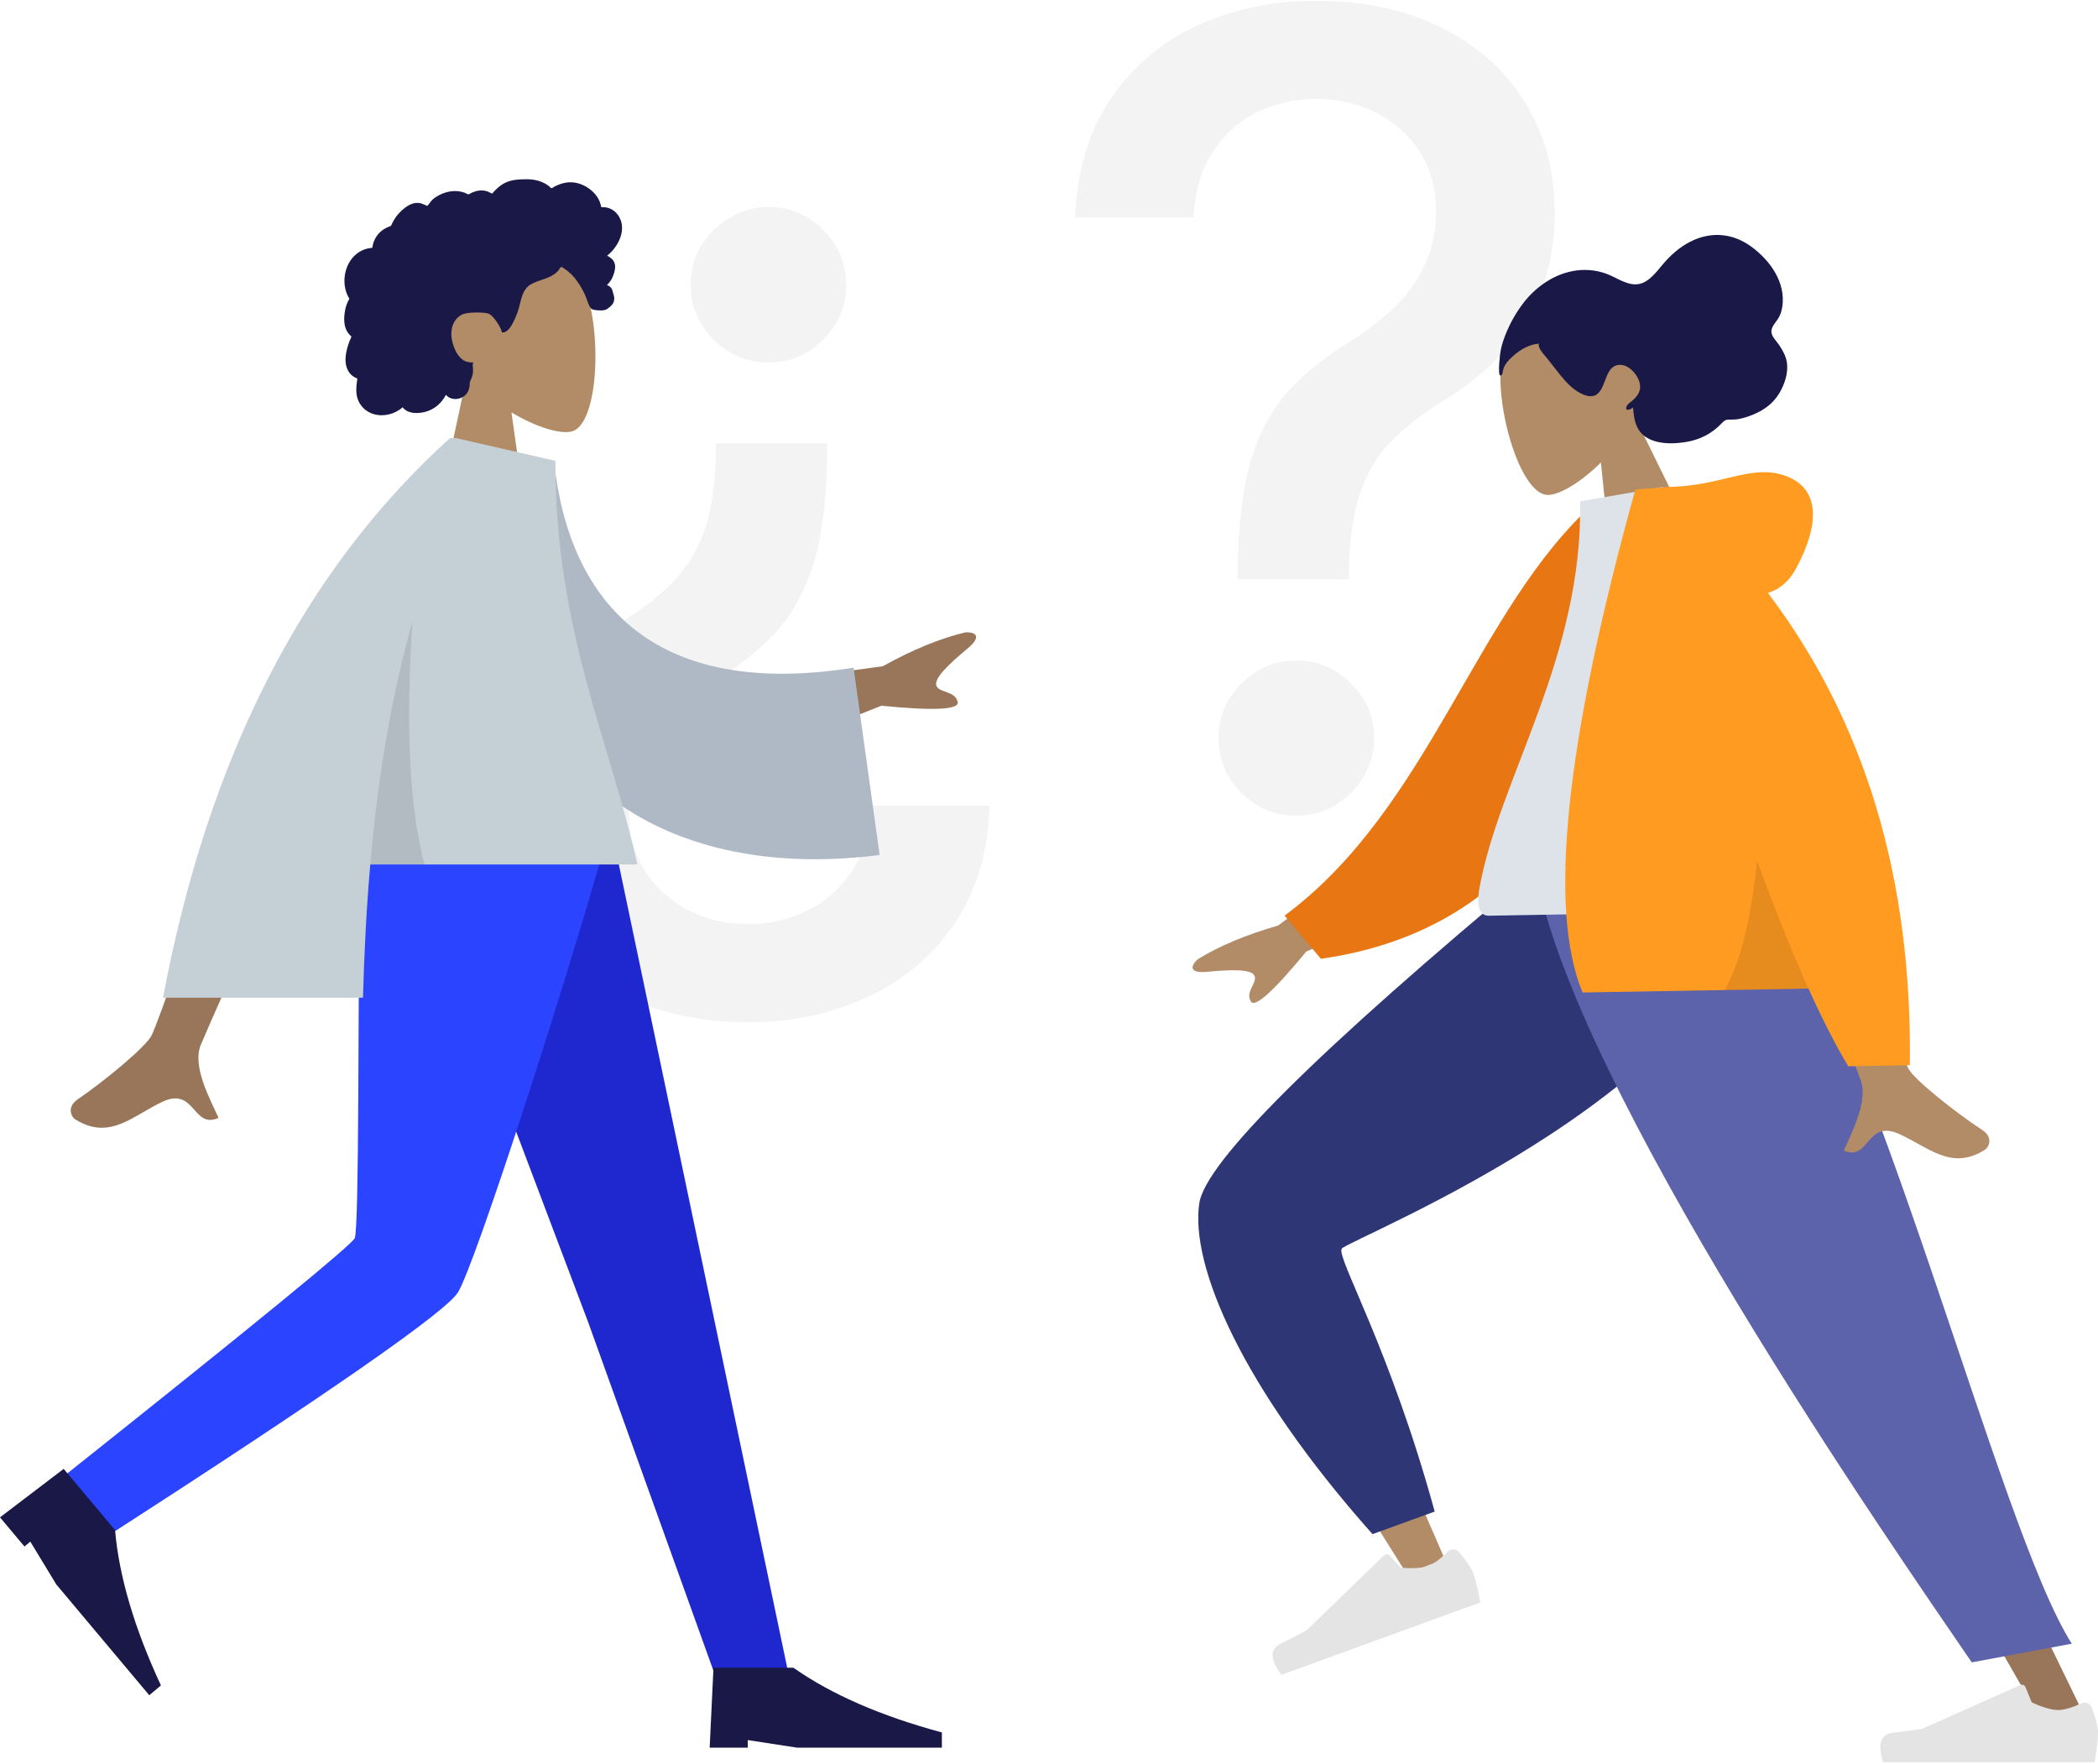 <svg width="597" height="502" viewBox="0 0 597 502" fill="none" xmlns="http://www.w3.org/2000/svg">
<path opacity="0.05" d="M235.365 126.185V128.398C235.291 141.975 233.926 152.858 231.27 161.048C228.613 169.164 224.85 175.731 219.98 180.749C215.111 185.692 209.245 190.304 202.383 194.583C198.03 197.24 194.045 200.339 190.43 203.88C186.888 207.422 184.084 211.443 182.018 215.944C179.952 220.371 178.919 225.352 178.919 230.885C178.919 237.378 180.469 243.023 183.568 247.819C186.667 252.689 190.762 256.415 195.853 258.997C201.018 261.654 206.736 262.982 213.008 262.982C218.689 262.982 224.112 261.764 229.277 259.329C234.442 256.968 238.722 253.316 242.116 248.372C245.584 243.429 247.539 237.046 247.982 229.225H281.628C281.185 242.507 277.828 253.722 271.556 262.871C265.358 272.02 257.131 278.956 246.875 283.678C236.693 288.474 225.404 290.872 213.008 290.872C199.431 290.872 187.552 288.327 177.37 283.236C167.188 278.218 159.256 271.172 153.574 262.096C147.967 253.021 145.163 242.507 145.163 230.553C145.163 222.216 146.454 214.763 149.036 208.197C151.619 201.556 155.308 195.653 160.104 190.488C164.9 185.323 170.582 180.749 177.148 176.764C183.42 172.928 188.474 168.906 192.311 164.701C196.222 160.421 199.063 155.441 200.833 149.759C202.604 144.004 203.563 136.884 203.711 128.398V126.185H235.365ZM218.652 58.893C224.703 58.893 229.905 61.07 234.258 65.423C238.611 69.776 240.788 74.978 240.788 81.029C240.788 87.079 238.611 92.281 234.258 96.634C229.905 100.987 224.703 103.164 218.652 103.164C212.676 103.164 207.474 100.987 203.047 96.634C198.694 92.281 196.517 87.079 196.517 81.029C196.517 76.971 197.513 73.281 199.505 69.961C201.571 66.641 204.264 63.984 207.585 61.992C210.979 59.926 214.668 58.893 218.652 58.893ZM352.184 164.811V162.708C352.332 148.984 353.697 138.064 356.279 129.948C358.936 121.832 362.699 115.265 367.568 110.247C372.438 105.23 378.304 100.655 385.166 96.523C389.593 93.72 393.577 90.584 397.119 87.116C400.661 83.648 403.465 79.664 405.531 75.163C407.597 70.662 408.63 65.681 408.63 60.221C408.63 53.654 407.08 47.973 403.981 43.177C400.882 38.381 396.75 34.692 391.585 32.109C386.494 29.453 380.813 28.125 374.541 28.125C368.86 28.125 363.436 29.305 358.271 31.667C353.107 34.028 348.827 37.717 345.433 42.734C342.039 47.678 340.084 54.06 339.567 61.882H305.921C306.438 48.6 309.795 37.385 315.993 28.236C322.191 19.013 330.381 12.04 340.563 7.318C350.819 2.595 362.145 0.234 374.541 0.234C388.117 0.234 399.997 2.78 410.179 7.871C420.361 12.888 428.256 19.935 433.864 29.01C439.545 38.012 442.386 48.526 442.386 60.553C442.386 68.817 441.095 76.269 438.512 82.91C435.93 89.477 432.241 95.343 427.445 100.508C422.722 105.673 417.041 110.247 410.4 114.232C404.129 118.142 399.038 122.201 395.127 126.406C391.29 130.612 388.486 135.592 386.716 141.348C384.945 147.103 383.985 154.223 383.838 162.708V164.811H352.184ZM368.896 232.103C362.846 232.103 357.644 229.963 353.291 225.684C348.938 221.33 346.761 216.092 346.761 209.967C346.761 203.917 348.938 198.752 353.291 194.473C357.644 190.119 362.846 187.943 368.896 187.943C374.873 187.943 380.038 190.119 384.391 194.473C388.818 198.752 391.032 203.917 391.032 209.967C391.032 214.026 389.999 217.752 387.933 221.146C385.941 224.466 383.285 227.122 379.964 229.115C376.644 231.107 372.955 232.103 368.896 232.103Z" fill="black"/>
<path fill-rule="evenodd" clip-rule="evenodd" d="M499.163 247.126C497.238 273.297 373.23 350.348 372.506 352.51C372.185 353.471 385.051 383.844 411.106 443.628L400.265 447.824C360.302 384.508 341.347 349.477 343.4 342.73C346.338 333.071 378.411 301.296 439.617 247.405L499.163 247.126Z" fill="#B28B67"/>
<path fill-rule="evenodd" clip-rule="evenodd" d="M408.253 430.127L390.554 436.545C353.235 394.6 338.606 359.991 341.274 342.358C343.052 330.602 375.013 298.88 437.159 247.191L500.432 247.191C498.273 307.799 383.333 352.742 381.796 355.324C380.258 357.907 395.388 383.203 408.253 430.127Z" fill="#2F3676"/>
<path fill-rule="evenodd" clip-rule="evenodd" d="M415.122 441.627C417.335 444.214 418.712 446.252 419.253 447.739C419.912 449.548 420.571 452.298 421.232 455.988C419.133 456.752 400.273 463.616 364.65 476.582C361.41 472.256 361.304 469.323 364.331 467.782C367.358 466.242 369.862 464.934 371.844 463.859L393.875 442.563C394.299 442.153 394.975 442.165 395.385 442.589C395.392 442.596 395.399 442.603 395.405 442.611L398.588 446.096C402.019 446.397 404.651 446.214 406.485 445.546C407.974 445.004 409.813 443.654 412 441.495L412 441.495C412.839 440.667 414.191 440.675 415.019 441.515C415.055 441.551 415.089 441.588 415.122 441.627Z" fill="#E4E4E4"/>
<path fill-rule="evenodd" clip-rule="evenodd" d="M484.905 247.127L540.148 379.236L594.442 490.923H581.632L441.483 247.127H484.905Z" fill="#997659"/>
<path fill-rule="evenodd" clip-rule="evenodd" d="M595.208 485.871C596.403 489.059 597 491.445 597 493.027C597 494.953 596.679 497.762 596.038 501.455C593.805 501.455 573.734 501.455 535.825 501.455C534.26 496.282 535.163 493.49 538.535 493.077C541.906 492.665 544.706 492.292 546.936 491.96L574.923 479.483C575.461 479.243 576.092 479.485 576.332 480.024C576.336 480.033 576.34 480.042 576.344 480.052L578.143 484.415C581.264 485.872 583.8 486.6 585.751 486.6C587.337 486.6 589.526 485.959 592.319 484.679L592.319 484.679C593.391 484.187 594.659 484.658 595.15 485.73C595.171 485.776 595.191 485.823 595.208 485.871Z" fill="#E4E4E4"/>
<path fill-rule="evenodd" clip-rule="evenodd" d="M589.539 467.721L561.075 473.039C539.067 440.808 446.962 308.649 436.864 247.127H500.231C533.955 291.602 568.561 434.957 589.539 467.721Z" fill="#5C63AB"/>
<path fill-rule="evenodd" clip-rule="evenodd" d="M465.142 118.572C468.531 111.829 470.064 104.218 467.623 96.727C460.59 75.143 430.936 87.67 427.699 100.256C424.461 112.842 432.188 140.794 440.44 140.842C443.73 140.861 449.838 137.281 455.547 131.601L458.698 162.174L483.558 155.976L465.142 118.572Z" fill="#B28B67"/>
<path fill-rule="evenodd" clip-rule="evenodd" d="M426.593 105.821C426.48 104.322 426.684 102.576 426.831 101.095C427.02 99.186 427.573 97.369 428.244 95.619C429.508 92.325 431.231 89.205 433.307 86.455C437.099 81.431 442.593 77.709 448.717 76.946C451.809 76.561 455.006 76.969 457.957 78.24C460.623 79.388 463.405 81.362 466.351 80.82C469.557 80.229 471.762 76.745 473.869 74.408C476.244 71.773 478.932 69.615 482.133 68.239C487.495 65.933 493.212 66.495 498.198 70.08C503.503 73.895 508.251 80.245 507.157 87.325C506.954 88.641 506.56 89.806 505.844 90.869C505.187 91.843 504.095 92.978 504.056 94.283C504.014 95.671 505.521 97.072 506.236 98.136C507.259 99.661 508.195 101.296 508.472 103.162C508.928 106.226 507.743 109.555 506.23 112.021C504.691 114.53 502.468 116.303 499.921 117.5C498.22 118.299 496.44 118.95 494.589 119.271C493.669 119.43 492.811 119.38 491.887 119.4C490.989 119.42 490.569 119.763 489.963 120.405C487.146 123.388 483.749 125.118 479.799 125.764C476.465 126.308 472.504 126.463 469.286 124.909C465.713 123.183 464.924 119.77 464.716 115.967C464.068 116.513 462.083 117.247 462.943 115.498C463.283 114.805 464.138 114.345 464.674 113.854C465.298 113.282 465.905 112.593 466.306 111.814C467.926 108.669 464.331 103.987 461.27 103.831C456.723 103.599 457.254 109.76 454.618 112.045C453.103 113.358 450.988 112.606 449.382 111.701C447.23 110.487 445.499 108.601 443.921 106.635C442.621 105.016 441.373 103.357 440.059 101.752C439.445 101.002 437.456 98.946 437.915 97.811C434.738 97.968 431.677 100.055 429.477 102.341C428.568 103.285 427.932 104.236 427.655 105.572C427.596 105.859 427.517 106.686 427.188 106.801C426.576 107.015 426.621 106.198 426.593 105.821Z" fill="#191847"/>
<path fill-rule="evenodd" clip-rule="evenodd" d="M397.338 237.886L363.723 263.36C354.532 266 346.871 269.22 340.739 273.019C339.299 274.371 337.577 277.09 343.639 276.519C349.7 275.949 356.102 275.62 356.975 277.665C357.849 279.711 354.219 282.239 355.96 284.989C357.121 286.822 362.372 282.083 371.714 270.77L405.188 256.269L397.338 237.886ZM528.082 236.463L505.777 236.939C520.322 280.941 528.168 304.286 529.313 306.974C531.889 313.022 526.824 322.39 524.676 327.414C532.012 330.528 531.027 318.537 540.285 322.628C548.734 326.362 555.233 333.282 564.814 327.167C565.992 326.415 567.248 323.64 564.058 321.544C556.111 316.323 544.63 307.142 543.047 304.081C540.888 299.908 535.899 277.368 528.082 236.463Z" fill="#B28B67"/>
<path fill-rule="evenodd" clip-rule="evenodd" d="M463.066 144.43L453.809 143.016C420.076 173.052 406.997 229.851 365.543 260.543L375.864 272.829C448.53 262.585 465.376 193.288 463.066 144.43Z" fill="#E87613"/>
<path fill-rule="evenodd" clip-rule="evenodd" d="M505.317 259.15C468.308 259.796 441.085 260.271 423.648 260.575C419.916 260.64 420.525 255.266 421.018 252.551C426.699 221.214 450.415 187.128 449.639 142.676L473.132 138.589C493.161 169.432 500.57 207.707 505.317 259.15Z" fill="#DDE3E9"/>
<path fill-rule="evenodd" clip-rule="evenodd" d="M503.082 168.728C506.486 167.69 509.156 165.36 511.091 161.739C519.431 146.129 516.173 137.671 506.922 135.034C497.672 132.397 489.567 138.303 474.906 138.559C474.109 138.573 473.379 138.635 472.718 138.746L465.35 139.294C445.437 211.019 440.433 258.728 450.337 282.422L514.617 281.3C518.58 290.07 522.354 297.442 525.94 303.414L543.455 303.108C544.177 250.043 530.72 205.25 503.082 168.728Z" fill="#FF9B21"/>
<path fill-rule="evenodd" clip-rule="evenodd" d="M499.98 244.898C498.252 261.764 495.179 274.037 490.762 281.716L514.617 281.3C509.994 271.07 505.115 258.935 499.98 244.898Z" fill="black" fill-opacity="0.1"/>
<path fill-rule="evenodd" clip-rule="evenodd" d="M132.887 106.776C127.896 100.917 124.518 93.737 125.082 85.691C126.709 62.51 158.978 67.609 165.255 79.309C171.532 91.009 170.786 120.687 162.674 122.778C159.439 123.612 152.547 121.57 145.532 117.342L149.935 148.49H123.938L132.887 106.776Z" fill="#B28B67"/>
<path fill-rule="evenodd" clip-rule="evenodd" d="M176.772 63.09C176.234 61.197 174.786 59.577 172.834 59.096C172.361 58.98 171.873 58.933 171.386 58.952C171.211 58.959 171.162 59.01 171.08 58.888C171.02 58.797 171.018 58.576 170.993 58.469C170.916 58.138 170.819 57.812 170.699 57.493C170.291 56.407 169.605 55.447 168.778 54.637C167.23 53.123 165.14 52.078 162.968 51.889C161.779 51.785 160.599 51.978 159.475 52.365C158.893 52.565 158.329 52.814 157.78 53.09C157.614 53.173 157.077 53.579 156.911 53.553C156.728 53.524 156.359 53.068 156.21 52.954C154.367 51.54 152.091 50.984 149.796 51C147.205 51.02 144.71 51.149 142.549 52.729C142.091 53.063 141.656 53.429 141.241 53.815C141.022 54.018 140.811 54.228 140.609 54.448C140.487 54.58 140.369 54.715 140.255 54.854C140.061 55.09 140.092 55.168 139.821 55.003C138.781 54.371 137.576 54.076 136.362 54.225C135.641 54.313 134.94 54.53 134.274 54.815C134.047 54.912 133.522 55.298 133.281 55.302C133.041 55.306 132.524 54.947 132.277 54.856C130.943 54.364 129.505 54.243 128.104 54.47C126.658 54.705 125.237 55.282 124.012 56.079C123.423 56.462 122.909 56.887 122.496 57.458C122.317 57.704 122.156 57.964 121.954 58.193C121.836 58.326 121.601 58.463 121.538 58.633C121.576 58.531 119.957 57.907 119.804 57.867C118.99 57.654 118.161 57.697 117.363 57.96C115.864 58.453 114.575 59.56 113.516 60.694C112.971 61.276 112.495 61.92 112.091 62.607C111.897 62.935 111.72 63.273 111.558 63.618C111.479 63.786 111.427 63.995 111.324 64.146C111.19 64.34 111.101 64.344 110.859 64.428C109.632 64.858 108.514 65.585 107.662 66.569C106.801 67.563 106.242 68.788 106.007 70.078C105.994 70.154 105.985 70.469 105.941 70.51C105.88 70.566 105.633 70.541 105.54 70.552C105.217 70.59 104.896 70.647 104.579 70.721C103.995 70.86 103.427 71.063 102.89 71.329C100.795 72.365 99.297 74.309 98.564 76.495C97.794 78.79 97.808 81.419 98.727 83.671C98.876 84.035 99.053 84.388 99.26 84.722C99.388 84.927 99.429 84.927 99.346 85.142C99.254 85.382 99.085 85.614 98.976 85.848C98.618 86.611 98.368 87.421 98.211 88.247C97.952 89.603 97.823 91.028 98.079 92.394C98.197 93.029 98.404 93.649 98.719 94.214C98.88 94.502 99.068 94.775 99.281 95.028C99.391 95.159 99.508 95.284 99.63 95.405C99.7 95.473 99.792 95.533 99.852 95.61C99.997 95.797 100.028 95.643 99.953 95.917C99.848 96.301 99.61 96.679 99.465 97.052C99.315 97.437 99.179 97.827 99.055 98.221C98.804 99.018 98.592 99.829 98.459 100.655C98.204 102.24 98.249 103.929 98.999 105.383C99.319 106.006 99.779 106.552 100.337 106.976C100.61 107.184 100.906 107.363 101.216 107.51C101.375 107.586 101.579 107.618 101.651 107.772C101.73 107.938 101.614 108.267 101.587 108.452C101.357 110.065 101.241 111.757 101.72 113.337C102.162 114.792 103.133 116.077 104.395 116.927C106.843 118.577 110.142 118.484 112.714 117.163C113.384 116.819 114.012 116.392 114.571 115.887C115.996 117.805 118.927 117.744 121.01 117.198C123.604 116.517 125.685 114.713 126.885 112.343C128.525 114.34 131.966 113.692 133.103 111.526C133.382 110.996 133.547 110.412 133.628 109.821C133.671 109.51 133.644 109.196 133.676 108.888C133.717 108.495 133.979 108.113 134.13 107.733C134.424 106.993 134.606 106.229 134.614 105.431C134.618 105.014 134.566 104.608 134.526 104.195C134.49 103.823 134.593 103.476 134.652 103.109C133.987 103.219 133.176 103.039 132.549 102.846C131.934 102.657 131.358 102.158 130.924 101.703C129.916 100.646 129.3 99.26 128.879 97.88C127.954 94.852 128.333 91.219 131.379 89.558C132.798 88.783 137.048 88.786 138.738 89.169C140.515 89.571 142.529 93.491 142.628 93.86C142.689 94.088 142.658 94.37 142.868 94.522C143.328 94.856 144.088 94.276 144.427 93.99C145.013 93.496 145.431 92.839 145.793 92.173C146.582 90.722 147.218 89.165 147.667 87.577C148.014 86.352 148.235 85.089 148.688 83.895C149.138 82.708 149.848 81.646 150.953 80.973C152.154 80.241 153.53 79.856 154.849 79.396C156.156 78.94 157.44 78.383 158.453 77.415C158.676 77.203 158.892 76.977 159.071 76.726C159.213 76.529 159.353 76.15 159.569 76.025C159.904 75.83 160.393 76.337 160.683 76.521C162.113 77.43 163.307 78.697 164.269 80.081C165.226 81.457 166.012 82.782 166.65 84.319C167.123 85.459 167.419 86.919 168.251 87.853C168.623 88.27 171.386 88.522 172.28 88.158C173.175 87.794 174.178 86.848 174.479 86.256C174.786 85.649 174.86 84.983 174.728 84.319C174.651 83.928 174.493 83.563 174.407 83.179C174.334 82.857 174.268 82.552 174.111 82.257C173.814 81.697 173.306 81.295 172.693 81.127C173.331 80.539 173.859 79.836 174.225 79.05C174.604 78.233 174.926 77.24 175.018 76.344C175.092 75.616 174.977 74.862 174.579 74.236C174.161 73.58 173.42 73.151 172.779 72.742C173.758 71.976 174.596 71.045 175.285 70.014C176.624 68.008 177.453 65.48 176.772 63.09Z" fill="#191847"/>
<path fill-rule="evenodd" clip-rule="evenodd" d="M115.283 238.423L167.366 376.238L203.873 477.815H224.689L174.507 238.423L115.283 238.423Z" fill="#1F28CF"/>
<path fill-rule="evenodd" clip-rule="evenodd" d="M102.411 238.423C101.844 285.71 102.254 349.375 100.935 352.322C100.055 354.287 72.702 376.677 18.876 419.492L29.605 437.736C93.51 396.526 127.095 373.175 130.362 367.685C135.263 359.449 159.884 283.662 172.694 238.423H102.411Z" fill="#2B44FF"/>
<path fill-rule="evenodd" clip-rule="evenodd" d="M2.94691e-05 431.769L18.122 417.977L32.744 435.403C33.869 448.54 38.218 463.273 45.792 479.602L42.473 482.387L16.015 450.855L8.622 438.675L6.963 440.067L2.94691e-05 431.769Z" fill="#191847"/>
<path fill-rule="evenodd" clip-rule="evenodd" d="M201.941 497.313L203.024 474.565H225.772C236.558 482.148 250.64 488.286 268.018 492.98V497.313H226.855L212.773 495.147V497.313H201.941Z" fill="#191847"/>
<path fill-rule="evenodd" clip-rule="evenodd" d="M208.437 195.417L251.206 189.583C259.762 184.824 267.632 181.603 274.818 179.918C276.84 179.859 280.057 180.594 275.265 184.589C270.473 188.584 265.61 193.004 266.464 195.136C267.318 197.268 271.775 196.475 272.513 199.754C273.005 201.94 265.772 202.296 250.814 200.82L216.111 214.578L208.437 195.417ZM74.085 205.316L97.805 205.405C71.795 263.936 58.234 294.582 57.12 297.343C54.613 303.554 59.917 313.015 62.185 318.099C54.798 321.405 55.585 309.162 46.266 313.498C37.76 317.455 31.289 324.626 21.461 318.562C20.253 317.816 18.929 315.009 22.128 312.815C30.098 307.35 41.583 297.786 43.135 294.637C45.252 290.344 55.568 260.57 74.085 205.316Z" fill="#997659"/>
<path fill-rule="evenodd" clip-rule="evenodd" d="M139.056 130.087L157.628 131.324C162.202 172.704 187.116 198.842 242.896 189.993L250.306 243.282C198.171 250.02 152.449 229.147 143.078 172.634C140.652 158.005 138.737 142.78 139.056 130.087Z" fill="#AFB9C5"/>
<path fill-rule="evenodd" clip-rule="evenodd" d="M129.894 124.688L158.033 131.133C158.033 179.53 173.45 210.409 181.357 245.992H105.362C104.292 258.288 103.634 270.925 103.292 283.905H46.389C59.284 215.298 86.499 162.22 128.036 124.671H129.879L129.894 124.688Z" fill="#C5CFD6"/>
<path fill-rule="evenodd" clip-rule="evenodd" d="M117.352 176.946C115.393 207.105 116.545 230.12 120.807 245.992H105.362C107.483 221.634 111.224 198.619 117.352 176.946L117.352 176.946Z" fill="black" fill-opacity="0.1"/>
</svg>
